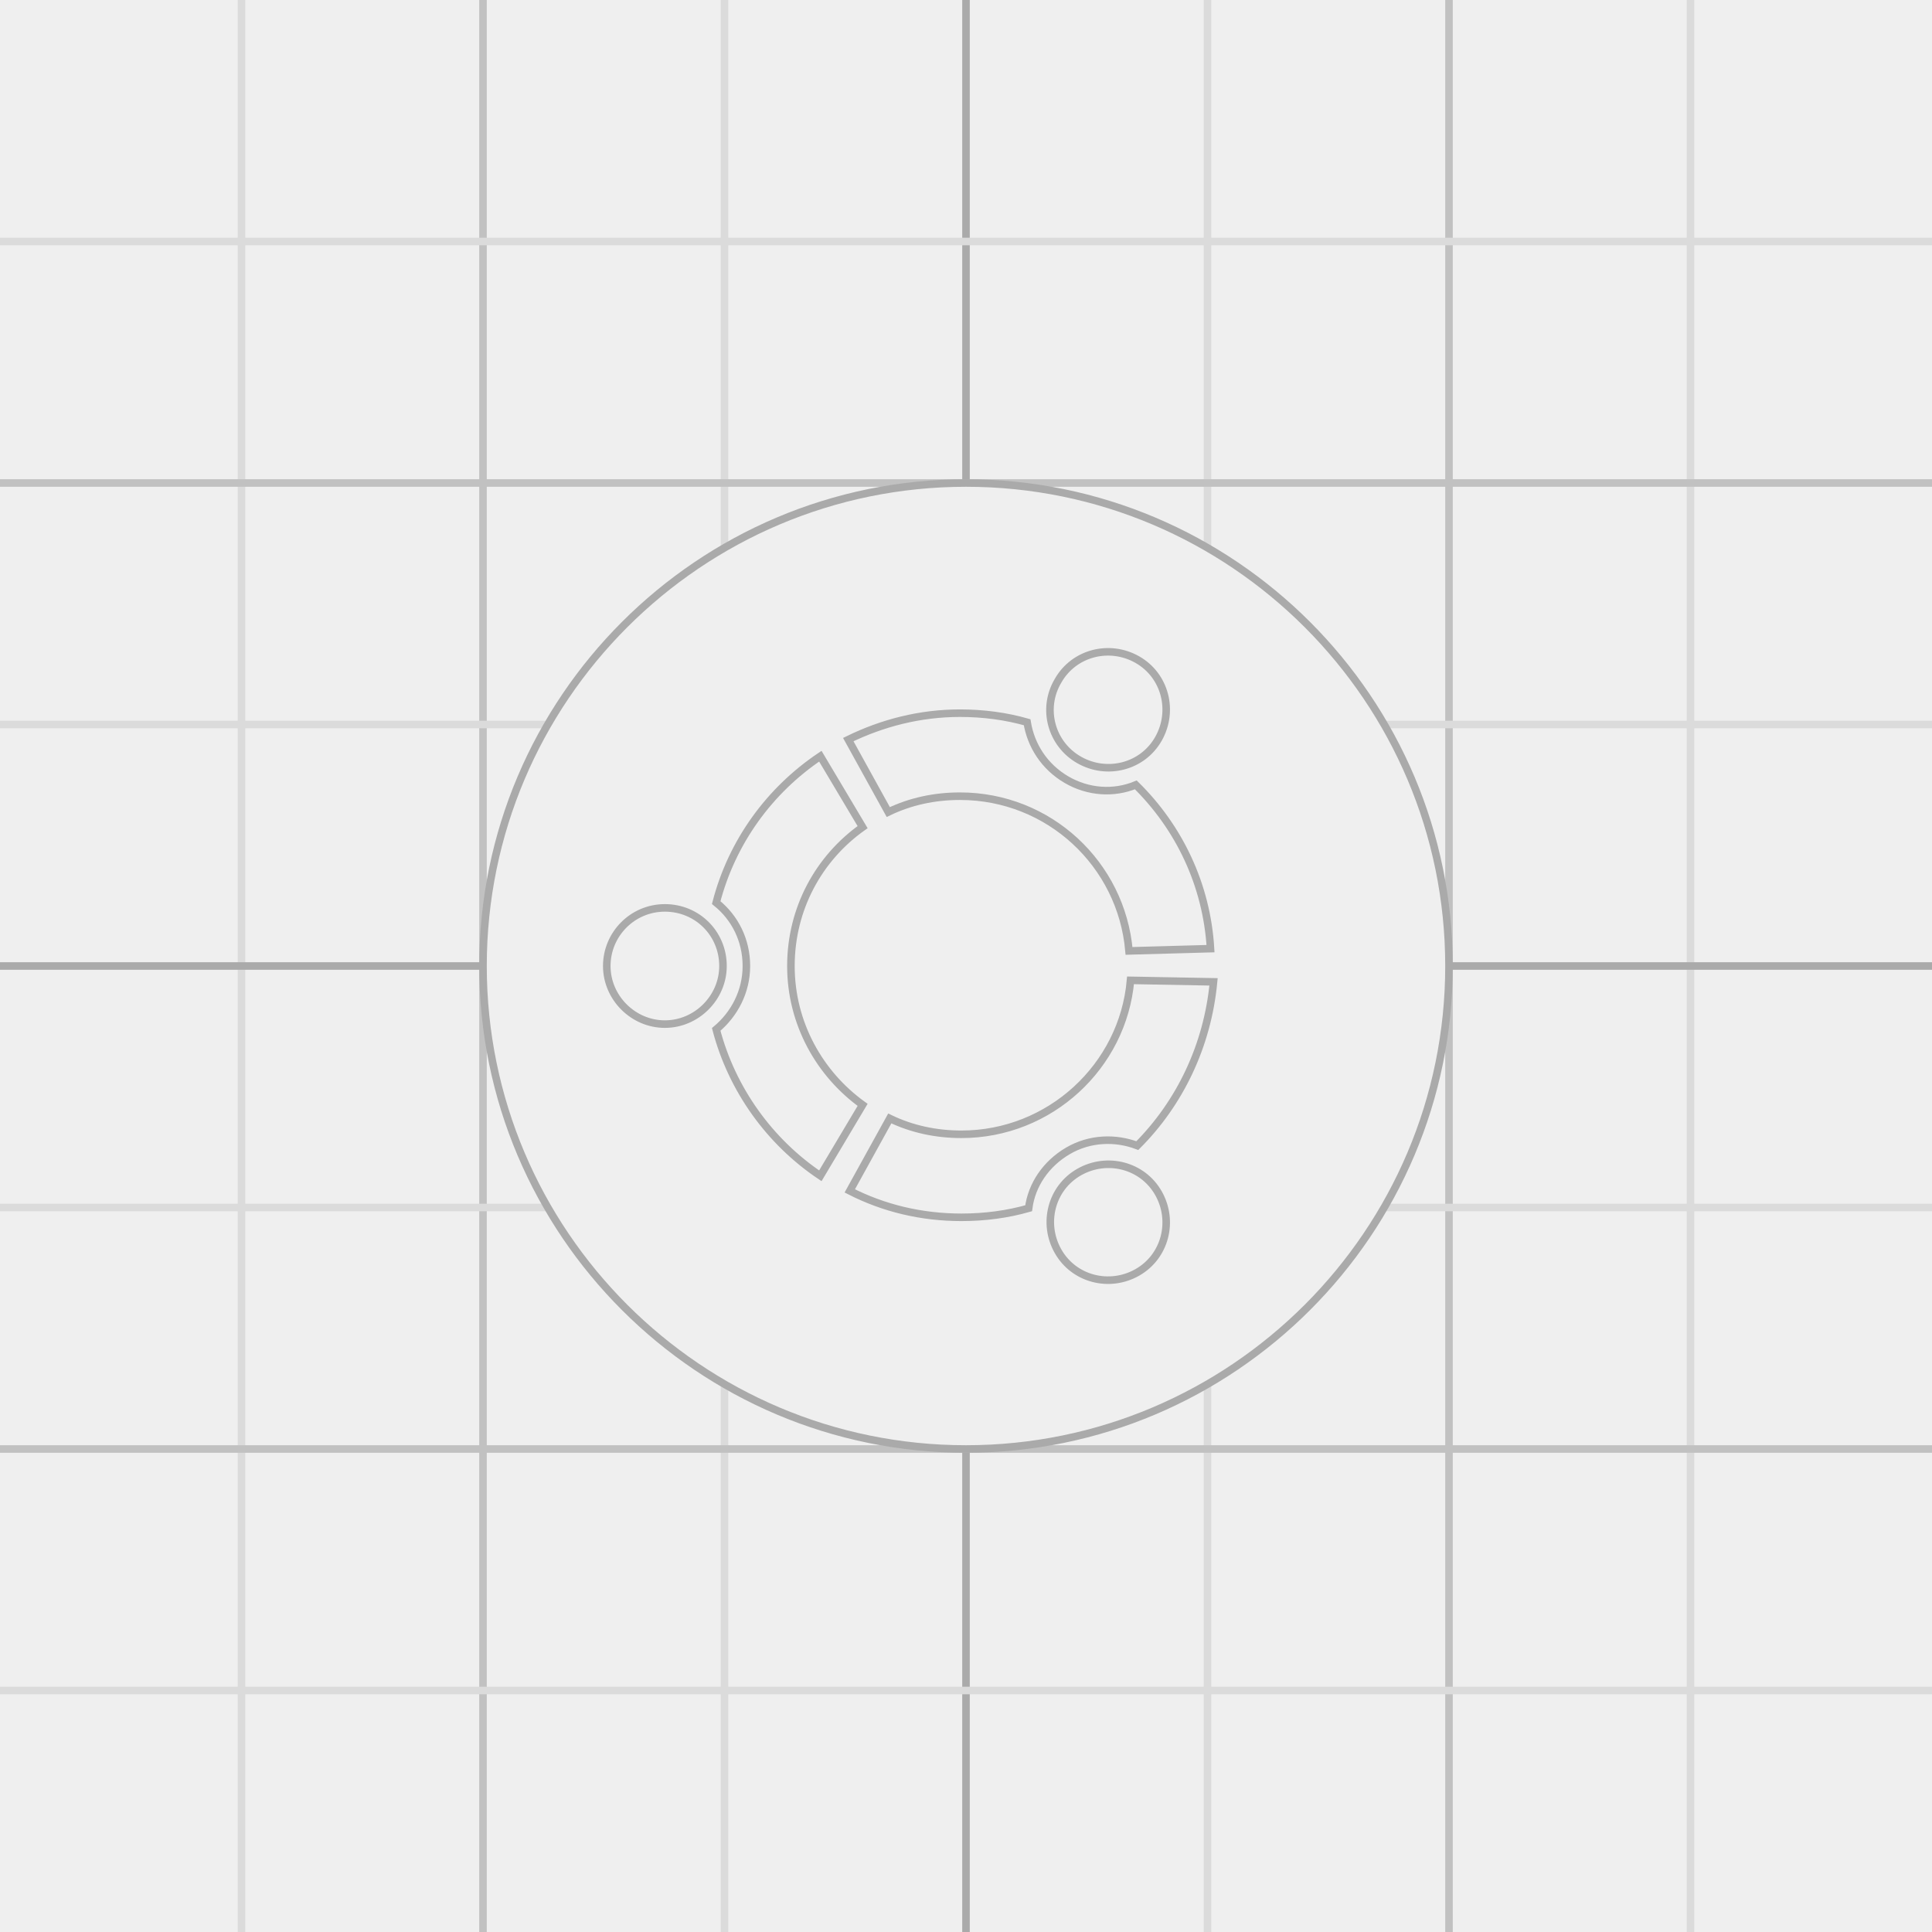 <?xml version="1.0" encoding="utf-8"?>
<!-- Generator: Adobe Illustrator 16.0.4, SVG Export Plug-In . SVG Version: 6.00 Build 0)  -->
<!DOCTYPE svg PUBLIC "-//W3C//DTD SVG 1.1//EN" "http://www.w3.org/Graphics/SVG/1.1/DTD/svg11.dtd">
<svg version="1.1" xmlns="http://www.w3.org/2000/svg" xmlns:xlink="http://www.w3.org/1999/xlink" x="0px" y="0px" width="256px"
	 height="256px" viewBox="0 0 256 256" enable-background="new 0 0 256 256" xml:space="preserve">
<g id="Layer_1">
	<rect fill="#EFEFEF" width="256" height="256"/>
</g>
<g id="Layer_2">
	<line fill="none" stroke="#DBDBDB" stroke-miterlimit="10" x1="32" y1="0" x2="32" y2="256"/>
	<line fill="none" stroke="#DBDBDB" stroke-miterlimit="10" x1="96" y1="0" x2="96" y2="256"/>
	<line fill="none" stroke="#C1C1C1" stroke-miterlimit="10" x1="64" y1="0" x2="64" y2="256"/>
	<line fill="#EFEFEF" stroke="#AAAAAA" stroke-miterlimit="10" x1="128" y1="0" x2="128" y2="256"/>
	<line fill="none" stroke="#DBDBDB" stroke-miterlimit="10" x1="160" y1="0" x2="160" y2="256"/>
	<line fill="none" stroke="#C1C1C1" stroke-miterlimit="10" x1="192" y1="0" x2="192" y2="256"/>
	<line fill="none" stroke="#DBDBDB" stroke-miterlimit="10" x1="224" y1="0" x2="224" y2="256"/>
	<line fill="none" stroke="#DBDBDB" stroke-miterlimit="10" x1="0" y1="224" x2="256" y2="224"/>
	<line fill="none" stroke="#DBDBDB" stroke-miterlimit="10" x1="0" y1="160" x2="256" y2="160"/>
	<line fill="none" stroke="#C1C1C1" stroke-miterlimit="10" x1="0" y1="192" x2="256" y2="192"/>
	<line fill="#EFEFEF" stroke="#AAAAAA" stroke-miterlimit="10" x1="0" y1="128" x2="256" y2="128"/>
	<line fill="none" stroke="#DBDBDB" stroke-miterlimit="10" x1="0" y1="96" x2="256" y2="96"/>
	<line fill="none" stroke="#C1C1C1" stroke-miterlimit="10" x1="0" y1="64" x2="256" y2="64"/>
	<line fill="none" stroke="#DBDBDB" stroke-miterlimit="10" x1="0" y1="32" x2="256" y2="32"/>
</g>
<g id="Layer_3">
	<circle fill="#EFEFEF" cx="128" cy="128" r="64"/>
	<path fill="#EFEFEF" stroke="#AAAAAA" stroke-miterlimit="10" d="M128,64c-35.3,0-64,28.7-64,64s28.7,64,64,64s64-28.7,64-64
		S163.3,64,128,64z M140.2,90.2c2.1-3.7,6.8-4.9,10.5-2.8s4.899,6.8,2.8,10.5c-2.1,3.7-6.8,4.9-10.5,2.8
		C139.3,98.6,138,93.9,140.2,90.2z M88.1,135.7c-4.2,0-7.7-3.5-7.7-7.7s3.4-7.7,7.7-7.7c4.3,0,7.7,3.4,7.7,7.7
		C95.8,132.2,92.3,135.7,88.1,135.7z M94.9,136.4c2.4-2,4-5,4-8.4c0-3.4-1.5-6.4-4-8.4c2.1-8.1,7.1-14.9,13.8-19.4l5.6,9.4
		c-5.8,4.1-9.5,10.8-9.5,18.4c0,7.6,3.8,14.3,9.5,18.4l-5.6,9.399C102,151.3,97,144.4,94.9,136.4z M150.7,168.6
		c-3.7,2.101-8.4,0.9-10.5-2.8c-2.101-3.7-0.9-8.399,2.8-10.5c3.7-2.1,8.4-0.899,10.5,2.8C155.6,161.8,154.4,166.5,150.7,168.6z
		 M150.7,151.8c-2.9-1.1-6.3-1-9.2,0.7s-4.8,4.5-5.2,7.6c-2.8,0.801-5.8,1.2-8.9,1.2c-5.3,0-10.3-1.2-14.8-3.5l5.3-9.6
		c2.9,1.399,6.1,2.1,9.5,2.1c11.7,0,21.4-9,22.4-20.399l11,0.199C160,138.6,156.3,146.2,150.7,151.8z M149.6,126
		c-1-11.5-10.6-20.5-22.399-20.5c-3.4,0-6.6,0.7-9.5,2.1l-5.3-9.6c4.5-2.2,9.5-3.5,14.8-3.5c3.1,0,6.1,0.4,8.899,1.2
		c0.5,3.1,2.301,5.9,5.2,7.6c2.9,1.7,6.3,1.9,9.2,0.7c5.7,5.6,9.4,13.2,9.9,21.7L149.6,126z"/>
</g>
</svg>

